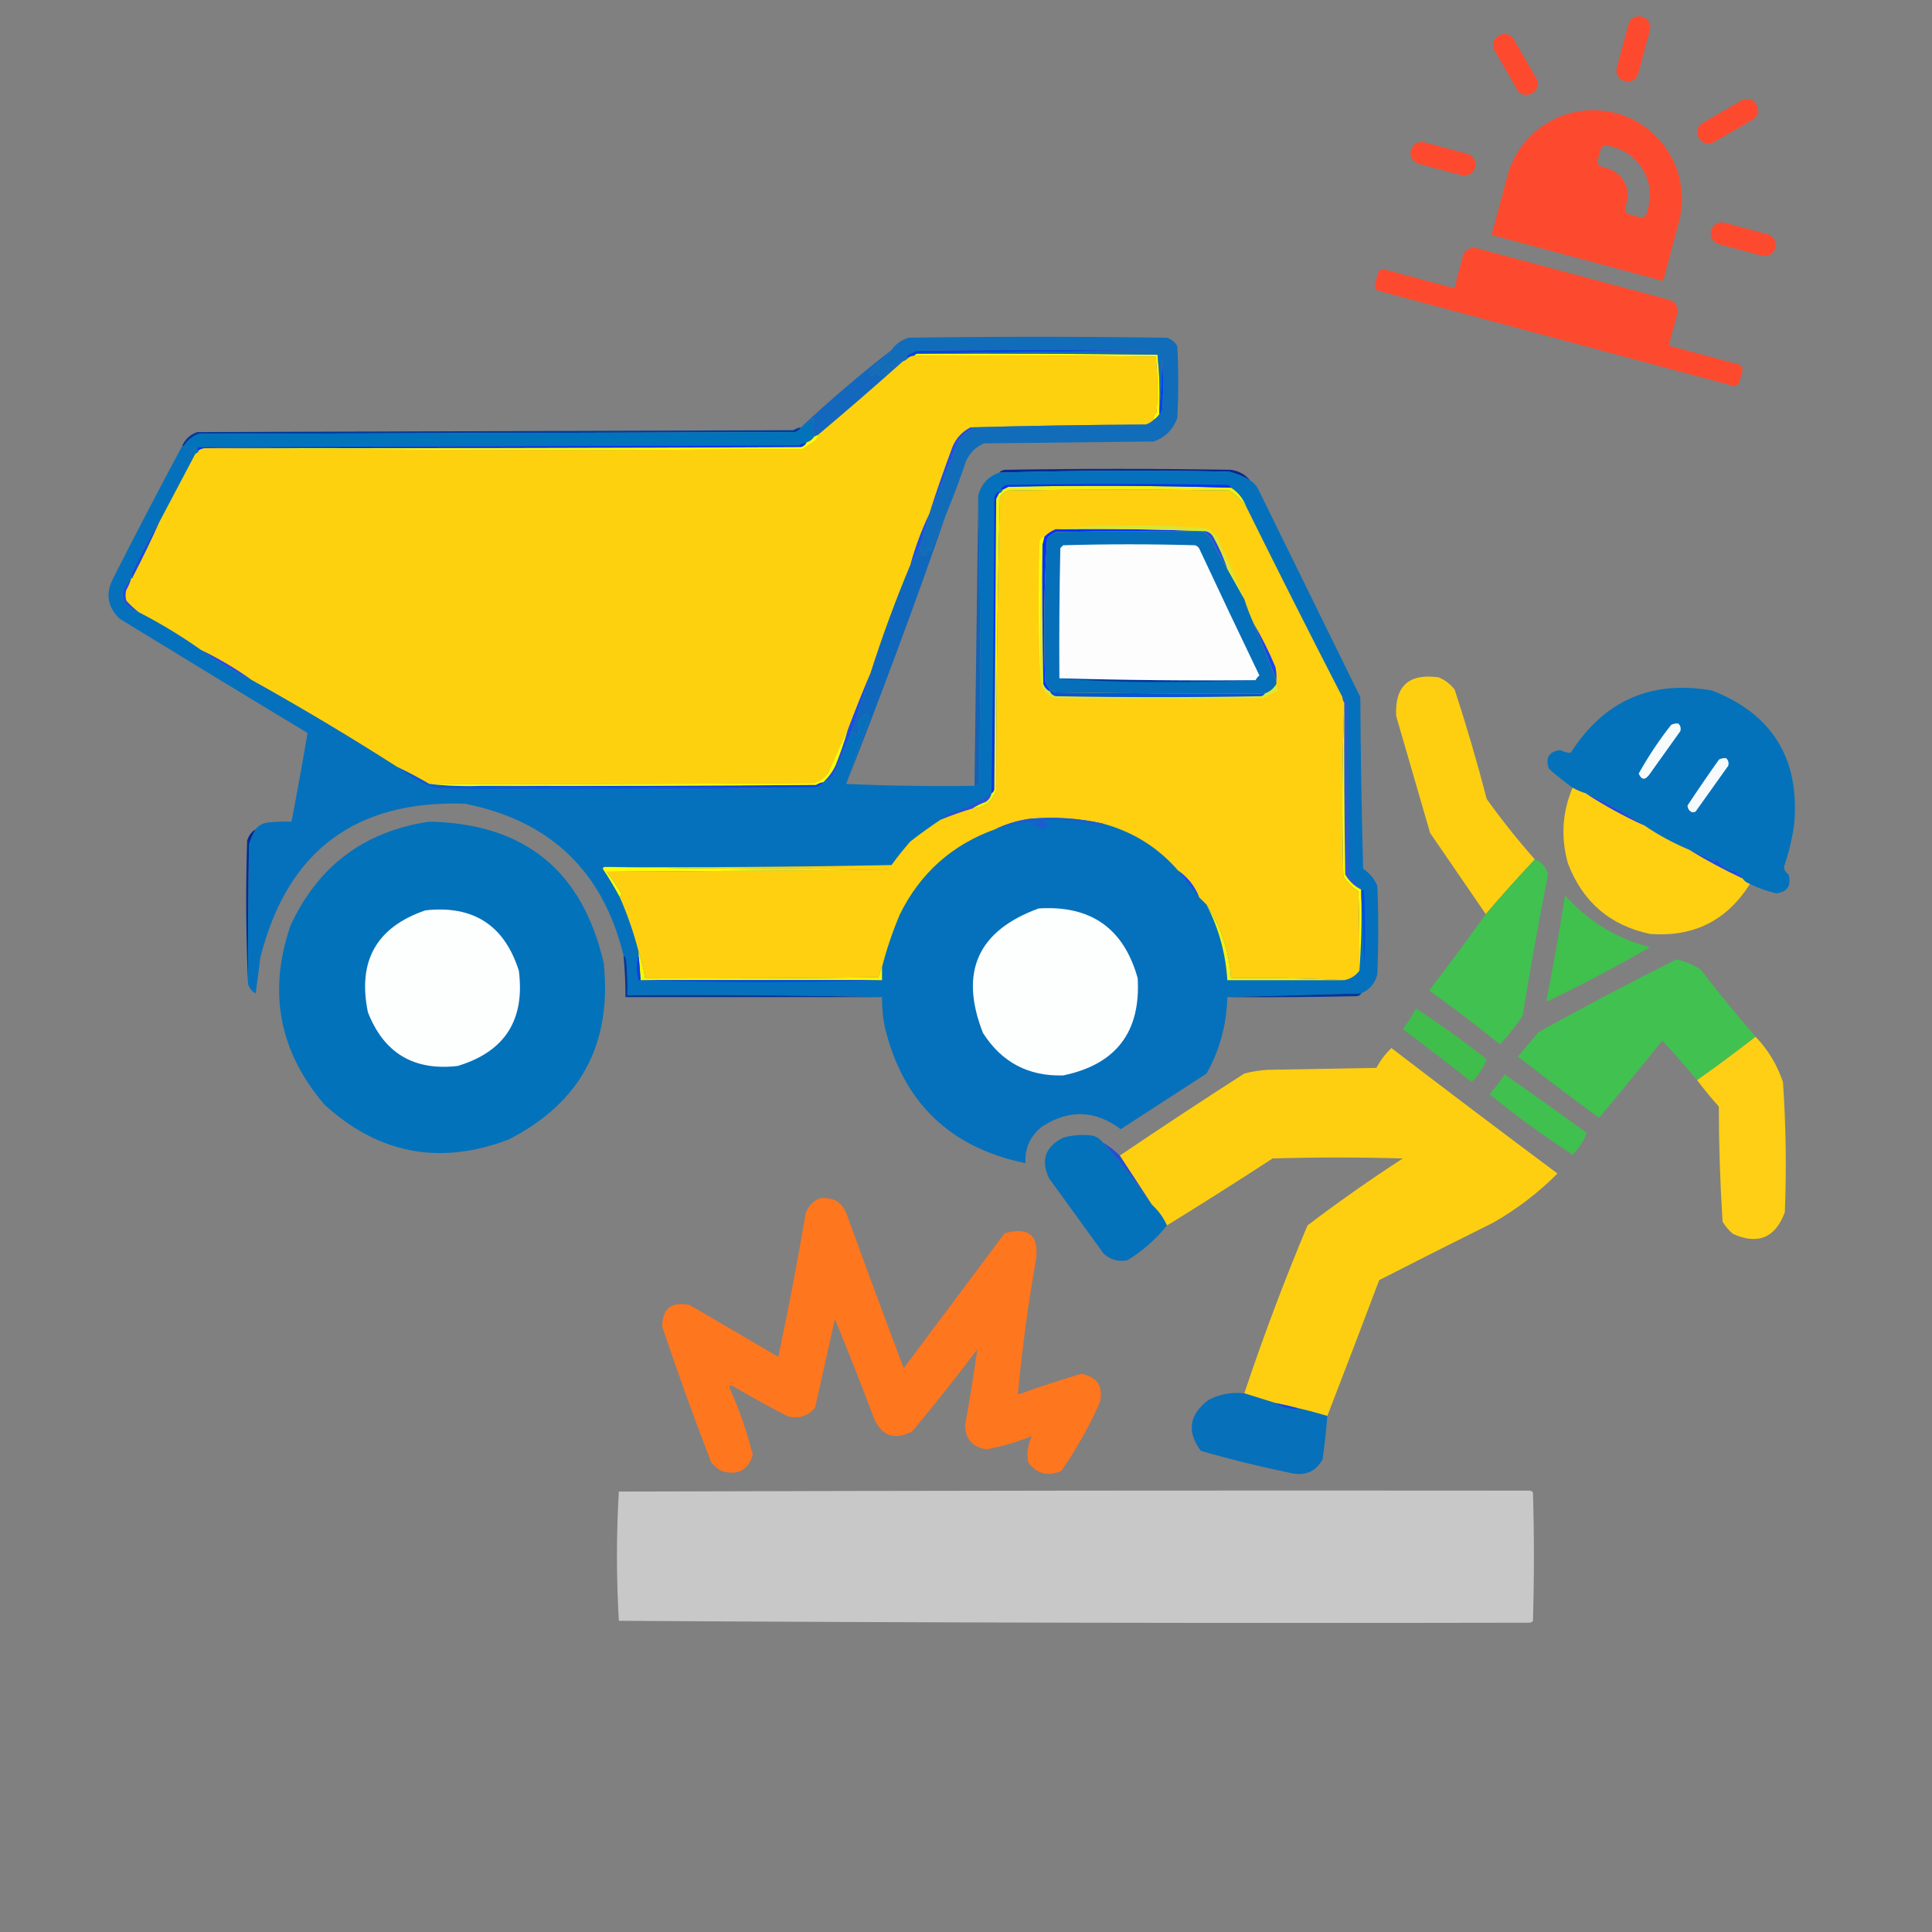 <svg width="1024" height="1024" viewBox="0 0 1024 1024" fill="none" xmlns="http://www.w3.org/2000/svg">
<rect x="0" y="0" width="1024" height="1024" fill="#808080" stroke="none"/>
<g clip-path="url(#clip0_339_4404)">
<path fill-rule="evenodd" clip-rule="evenodd" d="M484.5 188.5C485.209 187.596 486.209 187.263 487.5 187.5C529.501 187.333 571.501 187.5 613.5 188C614.485 197.417 614.818 206.917 614.5 216.5C614.5 217.5 614.5 218.5 614.5 219.5C613.728 220.694 612.728 221.694 611.5 222.5C611.312 220.897 611.812 219.563 613 218.5C613.818 208.589 613.651 198.756 612.5 189C569.835 188.5 527.168 188.333 484.5 188.5Z" fill="#FCFD07"/>
<path fill-rule="evenodd" clip-rule="evenodd" d="M484.5 188.5C527.168 188.333 569.835 188.5 612.5 189C613.651 198.756 613.818 208.589 613 218.5C611.812 219.563 611.312 220.897 611.5 222.5C610.4 223.558 609.066 224.392 607.5 225C576.331 225.168 545.331 225.668 514.5 226.5C510.16 228.674 506.994 232.007 505 236.5C500.533 248.425 496.367 260.425 492.5 272.5C488.399 281.128 485.066 290.128 482.5 299.5C474.702 318.117 467.702 337.117 461.5 356.5C457.304 366.42 453.304 376.42 449.5 386.5C446.017 393.467 442.517 401.134 439 409.5C437.039 412.135 434.539 413.969 431.5 415C363.501 415.5 295.501 415.667 227.5 415.5C221.965 412.233 216.298 409.233 210.5 406.5C185.338 390.415 159.671 375.082 133.5 360.5C125.003 354.414 116.003 349.081 106.5 344.5C96.007 337.083 85.007 330.416 73.5 324.5C71.229 322.734 69.063 320.734 67 318.5C66.333 316.5 66.333 314.5 67 312.5C68.122 310.593 68.955 308.593 69.5 306.5C70.167 306.5 70.5 306.167 70.5 305.5C75.437 295.96 80.103 286.293 84.5 276.5C90.817 264.535 97.15 252.535 103.5 240.5C104.5 240.167 105.167 239.5 105.5 238.5C106.708 237.766 108.041 237.433 109.5 237.5C214.666 238.666 319.999 238.833 425.5 238C427.5 236.667 429.5 235.333 431.5 234C432.823 233.184 433.489 232.017 433.5 230.5C448.687 217.736 463.687 204.736 478.5 191.5C479.71 191.068 480.71 190.401 481.5 189.5C482.391 188.89 483.391 188.557 484.5 188.5Z" fill="#FED10F"/>
<path fill-rule="evenodd" clip-rule="evenodd" d="M614.5 219.5C614.5 218.5 614.5 217.5 614.5 216.5C615.33 207.676 615.83 198.676 616 189.5C616.667 198.833 616.667 208.167 616 217.5C615.722 218.416 615.222 219.082 614.5 219.5Z" fill="#0146EE"/>
<path fill-rule="evenodd" clip-rule="evenodd" d="M472.5 185.5C469.029 189.803 465.029 193.636 460.5 197C461.126 197.75 461.626 198.584 462 199.5C463.333 197.5 464.667 195.5 466 193.5C466.265 195.163 465.765 196.663 464.5 198C467.451 200.044 469.784 199.378 471.5 196C470.398 193.609 471.064 193.109 473.5 194.5C474.94 193.048 476.606 192.048 478.5 191.5C463.687 204.736 448.687 217.736 433.5 230.5C432.833 230.833 432.167 231.167 431.5 231.5C431.72 230.202 431.053 228.869 429.5 227.5C430.929 225.669 431.429 223.669 431 221.5C429.223 223.79 427.056 225.457 424.5 226.5C439.906 212.091 455.906 198.424 472.5 185.5Z" fill="#1368BD"/>
<path fill-rule="evenodd" clip-rule="evenodd" d="M424.5 226.5C423.942 227.79 422.942 228.623 421.5 229C316.167 229.333 210.833 229.667 105.5 230C102.064 231.274 99.397 233.441 97.5 236.5C97.167 236.5 96.833 236.5 96.5 236.5C97.989 232.847 100.656 230.347 104.5 229C209.833 228.667 315.167 228.333 420.5 228C421.745 227.209 423.078 226.709 424.5 226.5Z" fill="#003B9F"/>
<path fill-rule="evenodd" clip-rule="evenodd" d="M431.5 231.5C430.564 232.974 429.23 233.974 427.5 234.5C426.078 234.709 424.745 235.209 423.5 236C317.5 236.333 211.5 236.667 105.5 237C104.262 237.69 104.262 238.19 105.5 238.5C105.167 239.5 104.5 240.167 103.5 240.5C102.521 240.458 101.521 240.458 100.5 240.5C101.09 239.201 102.09 238.368 103.5 238C103.167 237.667 102.833 237.333 102.5 237C100.68 237.476 99.013 237.309 97.5 236.5C99.397 233.441 102.064 231.274 105.5 230C210.833 229.667 316.167 229.333 421.5 229C422.942 228.623 423.942 227.79 424.5 226.5C427.056 225.457 429.223 223.79 431 221.5C431.429 223.669 430.929 225.669 429.5 227.5C431.053 228.869 431.72 230.202 431.5 231.5Z" fill="#0173BB"/>
<path fill-rule="evenodd" clip-rule="evenodd" d="M501.5 272.5C498.399 278.943 495.566 285.61 493 292.5C492.667 291.833 492.333 291.167 492 290.5C489.929 295.844 488.429 295.511 487.5 289.5C489.371 283.886 491.038 278.22 492.5 272.5C497.933 259.719 503.1 246.719 508 233.5C510.205 230.96 512.705 228.793 515.5 227C515.272 226.601 514.938 226.435 514.5 226.5C545.331 225.668 576.331 225.168 607.5 225C609.066 224.392 610.4 223.558 611.5 222.5C612.728 221.694 613.728 220.694 614.5 219.5C615.222 219.082 615.722 218.416 616 217.5C616.667 208.167 616.667 198.833 616 189.5C615.83 198.676 615.33 207.676 614.5 216.5C614.818 206.917 614.485 197.417 613.5 188C571.501 187.5 529.501 187.333 487.5 187.5C528.998 186.667 570.665 186.167 612.5 186C570.167 185.333 527.833 185.333 485.5 186C484.167 186.667 482.833 187.333 481.5 188C480.262 188.69 480.262 189.19 481.5 189.5C480.71 190.401 479.71 191.068 478.5 191.5C476.606 192.048 474.94 193.048 473.5 194.5C471.064 193.109 470.398 193.609 471.5 196C469.784 199.378 467.451 200.044 464.5 198C465.765 196.663 466.265 195.163 466 193.5C464.667 195.5 463.333 197.5 462 199.5C461.626 198.584 461.126 197.75 460.5 197C465.029 193.636 469.029 189.803 472.5 185.5C474.724 182.376 477.724 180.209 481.5 179C527.167 178.333 572.833 178.333 618.5 179C620.939 179.774 622.773 181.274 624 183.5C624.667 196.167 624.667 208.833 624 221.5C621.833 227.667 617.667 231.833 611.5 234C581.5 234.333 551.5 234.667 521.5 235C517.114 236.93 513.948 240.097 512 244.5C508.766 254.048 505.266 263.382 501.5 272.5Z" fill="#116DB9"/>
<path fill-rule="evenodd" clip-rule="evenodd" d="M487.499 187.5C486.208 187.263 485.208 187.596 484.499 188.5C483.39 188.557 482.39 188.89 481.499 189.5C480.261 189.19 480.261 188.69 481.499 188C482.832 187.333 484.166 186.667 485.499 186C527.832 185.333 570.166 185.333 612.499 186C570.664 186.167 528.997 186.667 487.499 187.5Z" fill="#0346E0"/>
<path fill-rule="evenodd" clip-rule="evenodd" d="M427.499 234.5C426.941 235.79 425.941 236.623 424.499 237C319.5 237.5 214.5 237.667 109.499 237.5C108.04 237.433 106.707 237.766 105.499 238.5C104.261 238.19 104.261 237.69 105.499 237C211.499 236.667 317.499 236.333 423.499 236C424.744 235.209 426.077 234.709 427.499 234.5Z" fill="#0134EB"/>
<path fill-rule="evenodd" clip-rule="evenodd" d="M433.5 230.5C433.489 232.017 432.823 233.184 431.5 234C429.5 235.333 427.5 236.667 425.5 238C319.999 238.833 214.666 238.666 109.5 237.5C214.501 237.667 319.501 237.5 424.5 237C425.942 236.623 426.942 235.79 427.5 234.5C429.23 233.974 430.564 232.974 431.5 231.5C432.167 231.167 432.833 230.833 433.5 230.5Z" fill="#FDFD02"/>
<path fill-rule="evenodd" clip-rule="evenodd" d="M662.5 254.5C659.093 252.527 655.426 251.027 651.5 250C610.811 249.19 570.144 249.356 529.5 250.5C530.263 249.732 531.263 249.232 532.5 249C572.5 248.333 612.5 248.333 652.5 249C656.607 249.629 659.94 251.463 662.5 254.5Z" fill="#062994"/>
<path fill-rule="evenodd" clip-rule="evenodd" d="M514.5 226.5C514.938 226.435 515.272 226.601 515.5 227C512.705 228.793 510.205 230.96 508 233.5C503.1 246.719 497.933 259.719 492.5 272.5C496.367 260.425 500.533 248.425 505 236.5C506.994 232.007 510.16 228.674 514.5 226.5Z" fill="#1F52E0"/>
<path fill-rule="evenodd" clip-rule="evenodd" d="M813.498 455.5C804.597 464.978 795.93 474.645 787.498 484.5C777.675 470.196 767.841 455.862 757.998 441.5C751.998 420.833 745.998 400.167 739.998 379.5C739.204 363.629 746.704 356.796 762.498 359C765.9 360.4 768.734 362.567 770.998 365.5C777.264 384.634 782.931 403.968 787.998 423.5C795.951 434.618 804.451 445.285 813.498 455.5Z" fill="#FECF10"/>
<path fill-rule="evenodd" clip-rule="evenodd" d="M927.499 468.5C925.769 467.974 924.435 466.974 923.499 465.5C923.118 464.069 922.118 463.236 920.499 463C920.832 462.667 921.166 462.333 921.499 462C916.497 461.753 912.664 459.586 909.999 455.5C909.585 455.957 909.085 456.291 908.499 456.5C904.264 454.215 899.93 452.215 895.499 450.5C886.989 446.962 878.989 442.629 871.499 437.5C861.655 431.075 851.321 425.408 840.499 420.5C838.045 419.773 835.712 418.773 833.499 417.5C829.231 414.411 825.065 411.077 820.999 407.5C818.96 401.668 820.96 398.335 826.999 397.5C828.797 398.504 830.631 399.004 832.499 399C850.231 371.297 875.231 360.297 907.499 366C939.368 378.537 953.868 402.037 950.999 436.5C949.953 444.353 948.119 452.019 945.499 459.5C945.702 461.208 946.535 462.541 947.999 463.5C949.564 469.387 947.397 472.72 941.499 473.5C936.612 472.387 931.946 470.721 927.499 468.5Z" fill="#0372BB"/>
<path fill-rule="evenodd" clip-rule="evenodd" d="M833.5 417.5C835.713 418.773 838.046 419.773 840.5 420.5C850.344 426.925 860.678 432.592 871.5 437.5C878.99 442.629 886.99 446.962 895.5 450.5C904.508 456.005 913.841 461.005 923.5 465.5C924.436 466.974 925.77 467.974 927.5 468.5C915.294 487.937 897.627 496.77 874.5 495C853.257 490.43 838.757 477.93 831 457.5C827.186 443.862 828.019 430.529 833.5 417.5Z" fill="#FED011"/>
<path fill-rule="evenodd" clip-rule="evenodd" d="M840.5 420.5C851.322 425.408 861.656 431.075 871.5 437.5C860.678 432.592 850.344 426.925 840.5 420.5Z" fill="#1E4CE2"/>
<path fill-rule="evenodd" clip-rule="evenodd" d="M227.5 435.5C277.887 436.437 308.72 461.437 320 510.5C324.471 553.404 307.637 584.57 269.5 604C233.109 617.798 200.609 611.631 172 585.5C147.901 557.334 141.901 525.668 154 490.5C168.626 458.94 193.126 440.607 227.5 435.5Z" fill="#0272BB"/>
<path fill-rule="evenodd" clip-rule="evenodd" d="M96.501 236.5C96.835 236.5 97.168 236.5 97.501 236.5C99.015 237.309 100.682 237.476 102.502 237C102.835 237.333 103.169 237.667 103.502 238C102.092 238.368 101.092 239.201 100.502 240.5C101.523 240.458 102.523 240.458 103.502 240.5C97.152 252.535 90.819 264.535 84.501 276.5C79.021 285.454 74.021 294.787 69.501 304.5C69.625 305.107 69.958 305.44 70.501 305.5C70.501 306.167 70.168 306.5 69.501 306.5C62.321 314.305 63.654 320.305 73.501 324.5C85.009 330.416 96.009 337.083 106.502 344.5C114.999 350.586 123.999 355.919 133.502 360.5C159.673 375.082 185.34 390.415 210.502 406.5C216.599 411.884 223.599 415.717 231.502 418C298.337 418.832 365.003 418.665 431.502 417.5C433.676 417.25 435.343 416.25 436.502 414.5C438.718 413.797 440.551 412.464 442.002 410.5C445.216 402.754 448.382 395.088 451.502 387.5C452.263 388.391 453.263 389.058 454.502 389.5C455.771 387.305 455.771 385.139 454.502 383C455.669 381.167 457.169 379.667 459.002 378.5C459.872 379.108 460.372 379.941 460.502 381C456.284 392.837 452.284 404.337 448.502 415.5C470.996 416.497 493.663 416.831 516.502 416.5C517.752 416.423 518.585 415.756 519.002 414.5C519.834 363.665 519.667 312.998 518.502 262.5C520.1 256.57 523.767 252.57 529.502 250.5C570.146 249.356 610.812 249.19 651.502 250C655.428 251.027 659.095 252.527 662.502 254.5C664.453 255.716 665.953 257.382 667.002 259.5C684.986 296.136 702.986 332.802 721.002 369.5C721.169 399.839 721.669 430.172 722.502 460.5C725.942 462.768 728.442 465.768 730.002 469.5C730.669 485.167 730.669 500.833 730.002 516.5C728.747 521.249 725.914 524.582 721.502 526.5C697.695 527.137 674.028 527.804 650.502 528.5C650.186 542.934 646.519 556.434 639.502 569C624.335 578.833 609.169 588.667 594.002 598.5C580.567 588.383 566.733 587.883 552.502 597C546.103 601.962 543.103 608.462 543.502 616.5C503.45 608.281 478.616 584.281 469.002 544.5C467.907 539.22 467.407 533.887 467.502 528.5C422.672 527.501 377.672 527.168 332.502 527.5C332.668 521.824 332.501 516.157 332.002 510.5C331.923 508.264 331.423 506.93 330.502 506.5C319.679 461.845 291.679 435.012 246.502 426C188.362 423.98 152.196 451.147 138.002 507.5C137.224 513.842 136.39 520.175 135.502 526.5C133.391 525.395 132.057 523.729 131.502 521.5C131.335 496.831 131.502 472.164 132.002 447.5C132.923 444.664 134.09 441.998 135.502 439.5C136.977 437.59 138.977 436.424 141.502 436C145.823 435.501 150.156 435.334 154.502 435.5C157.519 419.788 160.352 404.121 163.002 388.5C129.752 368.459 96.585 348.292 63.502 328C56.956 321.779 55.789 314.613 60.002 306.5C71.957 282.917 84.124 259.583 96.501 236.5Z" fill="#0571BC"/>
<path fill-rule="evenodd" clip-rule="evenodd" d="M525.5 420.5C525.141 422.371 524.141 423.871 522.5 425C519.931 425.898 517.598 427.065 515.5 428.5C509.726 430.221 504.06 432.221 498.5 434.5C499.987 433.196 501.654 432.03 503.5 431C511.56 428.801 518.894 425.301 525.5 420.5Z" fill="#2C50D9"/>
<path fill-rule="evenodd" clip-rule="evenodd" d="M210.5 406.5C216.298 409.233 221.965 412.233 227.5 415.5C236.652 416.494 245.985 416.827 255.5 416.5C313.998 417.499 372.664 417.832 431.5 417.5C365.001 418.665 298.335 418.832 231.5 418C223.597 415.717 216.597 411.884 210.5 406.5Z" fill="#075DD2"/>
<path fill-rule="evenodd" clip-rule="evenodd" d="M436.5 414.5C435.341 416.25 433.674 417.25 431.5 417.5C372.664 417.832 313.998 417.499 255.5 416.5C314.501 416.667 373.501 416.5 432.5 416C433.745 415.209 435.078 414.709 436.5 414.5Z" fill="#0948E0"/>
<path fill-rule="evenodd" clip-rule="evenodd" d="M449.5 386.5C447.637 392.922 445.47 399.255 443 405.5C441.389 408.938 439.223 411.938 436.5 414.5C435.078 414.709 433.745 415.209 432.5 416C373.501 416.5 314.501 416.667 255.5 416.5C245.985 416.827 236.652 416.494 227.5 415.5C295.501 415.667 363.501 415.5 431.5 415C434.539 413.969 437.039 412.135 439 409.5C442.517 401.134 446.017 393.467 449.5 386.5Z" fill="#FAFC05"/>
<path fill-rule="evenodd" clip-rule="evenodd" d="M711.5 369.5C712.966 370.347 713.8 371.68 714 373.5C714.333 403.833 714.667 434.167 715 464.5C717.422 466.75 719.589 469.083 721.5 471.5C717.88 469.715 715.047 467.048 713 463.5C712.5 433.168 712.333 402.835 712.5 372.5C711.89 371.609 711.557 370.609 711.5 369.5Z" fill="#2F59D0"/>
<path fill-rule="evenodd" clip-rule="evenodd" d="M712.499 372.5C712.332 402.835 712.499 433.168 712.999 463.5C715.046 467.048 717.879 469.715 721.499 471.5C721.499 472.5 721.499 473.5 721.499 474.5C721.813 487.913 721.48 501.246 720.499 514.5C720.6 500.719 720.434 486.719 719.999 472.5C716.666 470.5 713.999 467.833 711.999 464.5C711.168 433.664 711.335 402.997 712.499 372.5Z" fill="#FAFB08"/>
<path fill-rule="evenodd" clip-rule="evenodd" d="M461.5 356.5C458.45 366.931 455.117 377.264 451.5 387.5C448.38 395.088 445.214 402.754 442 410.5C440.549 412.464 438.716 413.797 436.5 414.5C439.223 411.938 441.389 408.938 443 405.5C445.47 399.255 447.637 392.922 449.5 386.5C453.304 376.42 457.304 366.42 461.5 356.5Z" fill="#1A50E2"/>
<path fill-rule="evenodd" clip-rule="evenodd" d="M518.5 262.5C519.665 312.998 519.832 363.665 519 414.5C518.583 415.756 517.75 416.423 516.5 416.5C517.167 365.167 517.833 313.833 518.5 262.5Z" fill="#1462B3"/>
<path fill-rule="evenodd" clip-rule="evenodd" d="M106.5 344.5C116.003 349.081 125.003 354.414 133.5 360.5C123.997 355.919 114.997 350.586 106.5 344.5Z" fill="#274EDF"/>
<path fill-rule="evenodd" clip-rule="evenodd" d="M529.5 261.5C529.013 262.473 528.513 263.473 528 264.5C527.667 315.833 527.333 367.167 527 418.5C526.722 419.416 526.222 420.082 525.5 420.5C526.311 368.185 526.811 315.851 527 263.5C527.419 262.328 528.085 261.328 529 260.5C529.399 260.728 529.565 261.062 529.5 261.5Z" fill="#0637ED"/>
<path fill-rule="evenodd" clip-rule="evenodd" d="M69.499 306.5C68.954 308.593 68.121 310.593 66.999 312.5C66.332 314.5 66.332 316.5 66.999 318.5C69.062 320.734 71.228 322.734 73.499 324.5C63.652 320.305 62.319 314.305 69.499 306.5Z" fill="#1D4EE2"/>
<path fill-rule="evenodd" clip-rule="evenodd" d="M501.5 272.5C484.798 320.616 467.131 368.282 448.5 415.5C452.282 404.337 456.282 392.837 460.5 381C460.37 379.941 459.87 379.108 459 378.5C457.167 379.667 455.667 381.167 454.5 383C455.769 385.139 455.769 387.305 454.5 389.5C453.261 389.058 452.261 388.391 451.5 387.5C455.117 377.264 458.45 366.931 461.5 356.5C467.702 337.117 474.702 318.117 482.5 299.5C484.551 296.342 486.217 293.008 487.5 289.5C488.429 295.511 489.929 295.844 492 290.5C492.333 291.167 492.667 291.833 493 292.5C495.566 285.61 498.399 278.943 501.5 272.5Z" fill="#0F68BC"/>
<path fill-rule="evenodd" clip-rule="evenodd" d="M492.5 272.5C491.038 278.22 489.371 283.886 487.5 289.5C486.217 293.008 484.551 296.342 482.5 299.5C485.066 290.128 488.399 281.128 492.5 272.5Z" fill="#1851E2"/>
<path fill-rule="evenodd" clip-rule="evenodd" d="M84.5 276.5C80.103 286.293 75.437 295.96 70.5 305.5C69.957 305.44 69.624 305.107 69.5 304.5C74.02 294.787 79.02 285.454 84.5 276.5Z" fill="#164DDC"/>
<path fill-rule="evenodd" clip-rule="evenodd" d="M660.5 268.5C677.213 302.26 694.213 335.927 711.5 369.5C711.557 370.609 711.89 371.609 712.5 372.5C711.336 402.997 711.169 433.664 712 464.5C714 467.833 716.667 470.5 720 472.5C720.435 486.719 720.601 500.719 720.5 514.5C718.47 517.182 715.803 518.849 712.5 519.5C692.674 518.503 672.674 518.17 652.5 518.5C651.527 504.248 647.194 491.248 639.5 479.5C638.167 478.167 636.833 476.833 635.5 475.5C633.278 469.736 629.612 465.069 624.5 461.5C613.792 449.155 600.458 440.822 584.5 436.5C571.671 433.635 558.671 432.802 545.5 434C539.109 434.967 533.109 436.8 527.5 439.5C504.657 447.684 487.823 462.684 477 484.5C473.098 493.709 469.931 503.042 467.5 512.5C466.776 514.218 466.109 516.052 465.5 518C424.127 518.488 382.96 518.654 342 518.5C341.055 513.154 339.888 508.487 338.5 504.5C335.992 494.646 332.659 484.98 328.5 475.5C328.611 474.883 328.944 474.383 329.5 474C327.081 469.828 324.415 465.828 321.5 462C371.5 461.667 421.5 461.333 471.5 461C420.998 460.833 370.665 460.333 320.5 459.5C371.171 459.833 421.838 459.5 472.5 458.5C475.643 454.189 478.977 450.022 482.5 446C487.735 441.916 493.069 438.083 498.5 434.5C504.06 432.221 509.726 430.221 515.5 428.5C521.408 428.422 525.575 425.422 528 419.5C528.013 367.442 528.68 315.442 530 263.5C531.214 261.951 532.714 260.785 534.5 260C573.5 259.333 612.5 259.333 651.5 260C655.027 262.362 658.027 265.196 660.5 268.5Z" fill="#FED010"/>
<path fill-rule="evenodd" clip-rule="evenodd" d="M584.5 436.5C584.083 437.124 583.416 437.457 582.5 437.5C572.646 434.926 562.646 434.092 552.5 435C556.132 436.373 556.299 437.873 553 439.5C550.708 438.069 548.208 437.236 545.5 437C547.5 436.667 549.5 436.333 551.5 436C550.167 435.833 548.833 435.667 547.5 435.5C540.683 436.252 534.016 437.585 527.5 439.5C533.109 436.8 539.109 434.967 545.5 434C558.671 432.802 571.671 433.635 584.5 436.5Z" fill="#1B5DD1"/>
<path fill-rule="evenodd" clip-rule="evenodd" d="M552.499 288.5C552.332 313.169 552.499 337.836 552.999 362.5C553.659 364.324 554.826 365.657 556.499 366.5C557.057 367.79 558.057 368.623 559.499 369C595.832 369.667 632.166 369.667 668.499 369C669.415 368.722 670.081 368.222 670.499 367.5C673.114 366.55 675.114 364.883 676.499 362.5C676.329 363.822 676.662 364.989 677.499 366C674.832 367.333 672.166 368.667 669.499 370C632.499 370.667 595.499 370.667 558.499 370C554.402 368.078 552.069 364.912 551.499 360.5C551.168 336.328 551.501 312.328 552.499 288.5Z" fill="#DCE735"/>
<path fill-rule="evenodd" clip-rule="evenodd" d="M556.5 365.5C557.473 365.987 558.473 366.487 559.5 367C596.498 367.5 633.498 367.667 670.5 367.5C670.082 368.222 669.416 368.722 668.5 369C632.167 369.667 595.833 369.667 559.5 369C558.058 368.623 557.058 367.79 556.5 366.5C556.5 366.167 556.5 365.833 556.5 365.5Z" fill="#0855D6"/>
<path fill-rule="evenodd" clip-rule="evenodd" d="M637.498 281.5C639.101 282.596 640.601 283.93 641.998 285.5C644.62 291.085 647.454 296.418 650.498 301.5C653.498 306.833 656.498 312.167 659.498 317.5C660.887 321.944 662.554 326.277 664.498 330.5C668.714 340.496 672.714 350.496 676.498 360.5C676.498 361.167 676.498 361.833 676.498 362.5C675.113 364.883 673.113 366.55 670.498 367.5C633.496 367.667 596.496 367.5 559.498 367C558.471 366.487 557.471 365.987 556.498 365.5C555.494 364.317 554.66 362.984 553.998 361.5C553.017 336.079 553.351 310.746 554.998 285.5C556.212 283.951 557.712 282.785 559.498 282C585.496 281.5 611.496 281.333 637.498 281.5Z" fill="#066FB9"/>
<path fill-rule="evenodd" clip-rule="evenodd" d="M561.5 359.5C596.094 360.493 630.76 360.826 665.5 360.5C648.337 361.167 631.003 361.5 613.5 361.5C595.82 361.5 578.487 360.833 561.5 359.5Z" fill="#00359A"/>
<path fill-rule="evenodd" clip-rule="evenodd" d="M664.5 330.5C668.83 337.827 672.664 345.494 676 353.5C676.497 355.81 676.663 358.143 676.5 360.5C672.716 350.496 668.716 340.496 664.5 330.5Z" fill="#1648EB"/>
<path fill-rule="evenodd" clip-rule="evenodd" d="M559.5 280.5C585.672 280.169 611.672 280.502 637.5 281.5C611.498 281.333 585.498 281.5 559.5 282C557.714 282.785 556.214 283.951 555 285.5C553.353 310.746 553.019 336.079 554 361.5C554.662 362.984 555.496 364.317 556.5 365.5C556.5 365.833 556.5 366.167 556.5 366.5C554.827 365.657 553.66 364.324 553 362.5C552.5 337.836 552.333 313.169 552.5 288.5C552.833 287.167 553.167 285.833 553.5 284.5C555.228 282.774 557.228 281.441 559.5 280.5Z" fill="#0535FB"/>
<path fill-rule="evenodd" clip-rule="evenodd" d="M553.499 284.5C553.166 285.833 552.832 287.167 552.499 288.5C551.501 312.328 551.168 336.328 551.499 360.5C550.336 336.337 550.169 312.003 550.999 287.5C551.235 285.881 552.068 284.881 553.499 284.5Z" fill="#FCFD02"/>
<path fill-rule="evenodd" clip-rule="evenodd" d="M659.5 317.5C656.5 312.167 653.5 306.833 650.5 301.5C648.568 295.631 646.068 289.964 643 284.5C641.736 282.393 639.903 281.393 637.5 281.5C611.672 280.502 585.672 280.169 559.5 280.5C571.982 279.167 584.815 278.501 598 278.5C611.899 278.359 625.732 278.859 639.5 280C641.624 281.122 643.457 282.622 645 284.5C650.141 295.446 654.975 306.446 659.5 317.5Z" fill="#DAE533"/>
<path fill-rule="evenodd" clip-rule="evenodd" d="M637.5 281.5C639.903 281.393 641.736 282.393 643 284.5C646.068 289.964 648.568 295.631 650.5 301.5C647.456 296.418 644.622 291.085 642 285.5C640.603 283.93 639.103 282.596 637.5 281.5Z" fill="#244DE5"/>
<path fill-rule="evenodd" clip-rule="evenodd" d="M665.5 360.5C630.76 360.826 596.094 360.493 561.5 359.5C561.333 336.498 561.5 313.498 562 290.5C562.5 290 563 289.5 563.5 289C586.833 288.333 610.167 288.333 633.5 289C634.308 289.308 634.975 289.808 635.5 290.5C646.038 313.076 656.705 335.576 667.5 358C666.619 358.708 665.953 359.542 665.5 360.5Z" fill="#FDFDFE"/>
<path fill-rule="evenodd" clip-rule="evenodd" d="M652.5 258.5C656.269 260.937 658.936 264.271 660.5 268.5C658.027 265.196 655.027 262.362 651.5 260C612.5 259.333 573.5 259.333 534.5 260C532.714 260.785 531.214 261.951 530 263.5C528.68 315.442 528.013 367.442 528 419.5C525.575 425.422 521.408 428.422 515.5 428.5C517.598 427.065 519.931 425.898 522.5 425C524.141 423.871 525.141 422.371 525.5 420.5C526.222 420.082 526.722 419.416 527 418.5C527.333 367.167 527.667 315.833 528 264.5C528.513 263.473 529.013 262.473 529.5 261.5C530.5 261.167 531.167 260.5 531.5 259.5C532.473 259.013 533.473 258.513 534.5 258C573.862 257.184 613.196 257.351 652.5 258.5Z" fill="#F3EF13"/>
<path fill-rule="evenodd" clip-rule="evenodd" d="M652.5 258.5C613.196 257.351 573.862 257.184 534.5 258C533.473 258.513 532.473 259.013 531.5 259.5C531.062 259.565 530.728 259.399 530.5 259C531.328 258.085 532.328 257.419 533.5 257C572.5 256.333 611.5 256.333 650.5 257C651.416 257.278 652.082 257.778 652.5 258.5Z" fill="#0331FD"/>
<path fill-rule="evenodd" clip-rule="evenodd" d="M895.5 450.5C899.931 452.215 904.265 454.215 908.5 456.5C909.086 456.291 909.586 455.957 910 455.5C912.665 459.586 916.498 461.753 921.5 462C921.167 462.333 920.833 462.667 920.5 463C922.119 463.236 923.119 464.069 923.5 465.5C913.841 461.005 904.508 456.005 895.5 450.5Z" fill="#1751DF"/>
<path fill-rule="evenodd" clip-rule="evenodd" d="M320.5 459.5C370.665 460.333 420.998 460.833 471.5 461C421.5 461.333 371.5 461.667 321.5 462C324.415 465.828 327.081 469.828 329.5 474C328.944 474.383 328.611 474.883 328.5 475.5C325.777 470.398 322.777 465.398 319.5 460.5C319.624 459.893 319.957 459.56 320.5 459.5Z" fill="#FDFB07"/>
<path fill-rule="evenodd" clip-rule="evenodd" d="M135.499 439.5C134.087 441.998 132.92 444.664 131.999 447.5C131.499 472.164 131.332 496.831 131.499 521.5C130.336 496.337 130.169 471.003 130.999 445.5C131.791 442.894 133.291 440.894 135.499 439.5Z" fill="#012C94"/>
<path fill-rule="evenodd" clip-rule="evenodd" d="M624.5 461.5C629.612 465.069 633.278 469.736 635.5 475.5C631.836 470.842 628.169 466.175 624.5 461.5Z" fill="#214CE4"/>
<path fill-rule="evenodd" clip-rule="evenodd" d="M550.501 481.5C578.159 479.723 595.659 492.057 603.001 518.5C604.658 547.015 591.491 564.182 563.501 570C545.049 570.525 530.883 563.025 521.001 547.5C508.34 515.287 518.173 493.287 550.501 481.5Z" fill="#FDFEFE"/>
<path fill-rule="evenodd" clip-rule="evenodd" d="M225.499 482.5C250.842 479.701 267.342 490.368 274.999 514.5C278.353 540.653 267.52 557.487 242.499 565C219.268 567.641 203.435 558.141 194.999 536.5C189.4 509.345 199.567 491.345 225.499 482.5Z" fill="#FDFEFE"/>
<path fill-rule="evenodd" clip-rule="evenodd" d="M639.5 479.5C647.194 491.248 651.527 504.248 652.5 518.5C672.674 518.17 692.674 518.503 712.5 519.5C691.833 519.5 671.167 519.5 650.5 519.5C649.637 505.381 645.971 492.048 639.5 479.5Z" fill="#F5F014"/>
<path fill-rule="evenodd" clip-rule="evenodd" d="M721.5 471.5C722.117 471.611 722.617 471.944 723 472.5C723.667 485.5 723.667 498.5 723 511.5C722.831 498.993 722.331 486.66 721.5 474.5C721.5 473.5 721.5 472.5 721.5 471.5Z" fill="#014CE7"/>
<path fill-rule="evenodd" clip-rule="evenodd" d="M829.5 474.5C841.653 488.247 856.653 497.414 874.5 502C856.462 512.516 838.129 522.182 819.5 531C823.206 512.266 826.539 493.432 829.5 474.5Z" fill="#40C04D"/>
<path fill-rule="evenodd" clip-rule="evenodd" d="M813.5 455.5C817.221 456.891 819.554 459.558 820.5 463.5C815.569 488.422 811.069 513.422 807 538.5C803.38 543.789 799.38 548.789 795 553.5C782.769 543.636 770.269 534.136 757.5 525C767.742 511.604 777.742 498.104 787.5 484.5C795.932 474.645 804.599 464.978 813.5 455.5Z" fill="#41C14F"/>
<path fill-rule="evenodd" clip-rule="evenodd" d="M467.5 512.5C467.5 514.833 467.5 517.167 467.5 519.5C424.833 519.5 382.167 519.5 339.5 519.5C339.261 515.158 338.927 510.824 338.5 506.5C338.5 505.833 338.5 505.167 338.5 504.5C339.888 508.487 341.055 513.154 342 518.5C382.96 518.654 424.127 518.488 465.5 518C466.109 516.052 466.776 514.218 467.5 512.5Z" fill="#FAF503"/>
<path fill-rule="evenodd" clip-rule="evenodd" d="M338.502 506.5C338.929 510.824 339.263 515.158 339.502 519.5C382.169 519.5 424.835 519.5 467.502 519.5C424.667 520.831 381.667 520.831 338.502 519.5C337.203 515.036 337.203 510.702 338.502 506.5Z" fill="#0740EA"/>
<path fill-rule="evenodd" clip-rule="evenodd" d="M467.5 528.5C422.167 528.5 376.833 528.5 331.5 528.5C331.521 521.146 331.187 513.813 330.5 506.5C331.421 506.93 331.921 508.264 332 510.5C332.499 516.157 332.666 521.824 332.5 527.5C377.67 527.168 422.67 527.501 467.5 528.5Z" fill="#003699"/>
<path fill-rule="evenodd" clip-rule="evenodd" d="M721.5 526.5C721.082 527.222 720.416 527.722 719.5 528C696.502 528.5 673.502 528.667 650.5 528.5C674.026 527.804 697.693 527.137 721.5 526.5Z" fill="#02379B"/>
<path fill-rule="evenodd" clip-rule="evenodd" d="M930.5 549.5C920.345 557.41 910.012 565.077 899.5 572.5C893.571 565.397 887.404 558.397 881 551.5C869.992 565.337 858.826 579.003 847.5 592.5C833.025 581.859 818.692 571.025 804.5 560C808.167 555.667 811.833 551.333 815.5 547C839.602 533.617 863.935 520.784 888.5 508.5C893.212 509.459 897.545 511.292 901.5 514C910.816 526.14 920.483 537.973 930.5 549.5Z" fill="#41C150"/>
<path fill-rule="evenodd" clip-rule="evenodd" d="M750.5 534.5C763.383 542.868 775.883 551.868 788 561.5C786.291 565.924 783.624 569.924 780 573.5C767.976 563.975 755.809 554.642 743.5 545.5C746.094 541.974 748.427 538.308 750.5 534.5Z" fill="#3FBE4B"/>
<path fill-rule="evenodd" clip-rule="evenodd" d="M930.5 549.5C937.108 556.374 941.941 564.374 945 573.5C946.591 596.467 946.924 619.467 946 642.5C940.97 656.096 931.804 659.929 918.5 654C916.291 652.127 914.458 649.96 913 647.5C911.702 627.231 911.035 606.898 911 586.5C906.954 581.96 903.121 577.293 899.5 572.5C910.012 565.077 920.345 557.41 930.5 549.5Z" fill="#FECF14"/>
<path fill-rule="evenodd" clip-rule="evenodd" d="M703.5 750.5C698.543 749.011 693.543 747.678 688.5 746.5C684.207 745.344 679.874 744.344 675.5 743.5C670.167 741.833 664.833 740.167 659.5 738.5C669.561 708.385 680.727 678.719 693 649.5C709.395 637.052 726.229 625.218 743.5 614C720.5 613.333 697.5 613.333 674.5 614C655.946 626.105 637.279 637.938 618.5 649.5C616.565 645.293 613.898 641.627 610.5 638.5C604.859 629.851 599.193 621.184 593.5 612.5C615.263 597.775 637.263 583.275 659.5 569C663.749 567.874 668.082 567.208 672.5 567C691.5 566.667 710.5 566.333 729.5 566C731.623 562.049 734.289 558.549 737.5 555.5C766.692 577.859 796.025 600.025 825.5 622C815.305 632.2 803.972 640.867 791.5 648C771.224 658.054 751.058 668.221 731 678.5C721.92 702.579 712.753 726.579 703.5 750.5Z" fill="#FECF10"/>
<path fill-rule="evenodd" clip-rule="evenodd" d="M797.5 569.5C812.103 579.589 826.603 589.923 841 600.5C839.442 604.74 836.942 608.574 833.5 612C818.395 602.272 803.728 591.605 789.5 580C792.383 576.624 795.049 573.124 797.5 569.5Z" fill="#40C04E"/>
<path fill-rule="evenodd" clip-rule="evenodd" d="M584.498 605.5C593.899 615.994 602.565 626.994 610.498 638.5C613.896 641.627 616.563 645.293 618.498 649.5C612.582 656.918 605.582 663.084 597.498 668C592.759 668.865 588.592 667.698 584.998 664.5C575.331 651.167 565.665 637.833 555.998 624.5C551.533 614.894 554.033 607.727 563.498 603C568.744 601.494 574.077 601.161 579.498 602C581.582 602.697 583.249 603.864 584.498 605.5Z" fill="#0471BB"/>
<path fill-rule="evenodd" clip-rule="evenodd" d="M584.5 605.5C587.767 607.427 590.767 609.761 593.5 612.5C599.193 621.184 604.859 629.851 610.5 638.5C602.567 626.994 593.901 615.994 584.5 605.5Z" fill="#214FD6"/>
<path fill-rule="evenodd" clip-rule="evenodd" d="M659.498 738.5C664.831 740.167 670.165 741.833 675.498 743.5C679.556 746.267 683.89 747.267 688.498 746.5C693.541 747.678 698.541 749.011 703.498 750.5C702.912 758.186 702.079 765.853 700.998 773.5C697.595 779.618 692.428 782.118 685.498 781C668.989 777.632 652.655 773.632 636.498 769C628.887 758.819 630.22 749.819 640.498 742C646.444 738.918 652.777 737.751 659.498 738.5Z" fill="#0670BB"/>
<path fill-rule="evenodd" clip-rule="evenodd" d="M675.5 743.5C679.874 744.344 684.207 745.344 688.5 746.5C683.892 747.267 679.558 746.267 675.5 743.5Z" fill="#0F4AE4"/>
<path fill-rule="evenodd" clip-rule="evenodd" d="M811 790.063C811.617 790.174 812.117 790.507 812.5 791.063C813.167 813.73 813.167 836.396 812.5 859.063C812.117 859.619 811.617 859.952 811 860.063C649.999 860.396 488.999 860.063 328 859.063C327.344 847.607 327.01 836.107 327 824.563C327.005 813.156 327.339 801.822 328 790.563C489 790.063 650 789.896 811 790.063Z" fill="#C8C8C8"/>
<path fill-rule="evenodd" clip-rule="evenodd" d="M434.5 635.156C441.764 634.256 446.598 637.256 449 644.156C458.803 671.233 468.803 698.233 479 725.156C496.833 701.323 514.667 677.489 532.5 653.656C545.473 650.053 550.973 654.887 549 668.156C544.836 691.799 541.669 715.466 539.5 739.156C550.57 735.188 561.737 731.522 573 728.156C581.507 729.669 584.84 734.669 583 743.156C577.307 756.051 570.473 768.218 562.5 779.656C555.427 782.693 549.593 781.193 545 775.156C544.833 773.656 544.667 772.156 544.5 770.656C544.699 767.16 545.532 763.994 547 761.156C539.244 764.262 531.244 766.596 523 768.156C515.697 767.186 511.864 763.02 511.5 755.656C513.94 742.135 516.107 728.635 518 715.156C506.861 729.929 495.361 744.429 483.5 758.656C473.917 763.613 467.084 761.113 463 751.156C456.458 733.694 449.625 716.361 442.5 699.156C439 714.824 435.5 730.491 432 746.156C428.155 750.659 423.322 752.159 417.5 750.656C407.339 745.41 397.339 739.91 387.5 734.156C387.167 734.489 386.833 734.823 386.5 735.156C391.794 746.876 395.961 758.876 399 771.156C396.421 779.364 390.921 782.197 382.5 779.656C380.376 778.534 378.543 777.034 377 775.156C367.77 751.362 359.103 727.362 351 703.156C351.025 693.537 355.858 689.704 365.5 691.656C381.167 700.823 396.833 709.989 412.5 719.156C417.865 693.976 422.698 668.642 427 643.156C428.353 639.306 430.853 636.639 434.5 635.156Z" fill="#FE761E"/>
<path fill-rule="evenodd" clip-rule="evenodd" d="M889.543 383.488C890.706 384.642 891.061 385.985 890.608 387.517C885.096 395.239 879.586 402.962 874.074 410.684C871.848 413.611 870.007 413.386 868.551 410.009C873.543 401.02 879.265 392.424 885.716 384.22C886.932 383.576 888.207 383.332 889.543 383.488Z" fill="#F7FBFC"/>
<path fill-rule="evenodd" clip-rule="evenodd" d="M914.926 401.857C916.088 403.011 916.444 404.353 915.991 405.885C910.226 413.977 904.463 422.068 898.699 430.159C898.091 430.461 897.453 430.584 896.785 430.525C895.285 429.766 894.497 428.57 894.421 426.938C899.82 418.732 905.38 410.616 911.099 402.589C912.315 401.945 913.589 401.701 914.926 401.857Z" fill="#F6FAFC"/>
<path d="M770.82 152.751L775.388 135.706C776.228 132.567 779.454 130.705 782.592 131.546L884.867 158.95C888.005 159.791 889.867 163.017 889.026 166.155L884.459 183.2L921.391 193.096C922.96 193.517 923.891 195.13 923.471 196.698L921.948 202.38C921.528 203.949 919.915 204.88 918.346 204.46L730.843 154.219C729.273 153.798 728.343 152.185 728.763 150.617L730.286 144.935C730.706 143.366 732.319 142.435 733.888 142.855L770.82 152.751ZM798.931 93.295C805.658 68.189 831.459 53.292 856.566 60.019C881.672 66.746 896.569 92.547 889.842 117.654L881.468 148.905L790.557 124.546L798.931 93.295ZM873.557 110.246C877.341 96.125 868.961 81.61 854.84 77.826L851.999 77.065C850.43 76.644 848.817 77.576 848.397 79.144L846.874 84.826C846.454 86.395 847.385 88.008 848.954 88.428L851.795 89.189C859.64 91.292 864.295 99.355 862.193 107.2L861.432 110.041C861.012 111.61 861.943 113.223 863.512 113.643L869.194 115.166C870.763 115.586 872.375 114.655 872.796 113.086L873.557 110.246L873.557 110.246ZM777.726 81.523C780.864 82.364 782.726 85.589 781.885 88.728C781.044 91.866 777.819 93.728 774.681 92.887L751.953 86.797C748.815 85.956 746.953 82.731 747.794 79.593C748.635 76.455 751.86 74.592 754.998 75.433L777.726 81.523ZM936.819 124.152C939.958 124.993 941.82 128.218 940.979 131.357C940.138 134.495 936.913 136.357 933.775 135.516L911.047 129.426C907.909 128.585 906.047 125.36 906.887 122.222C907.728 119.084 910.954 117.221 914.092 118.062L936.819 124.152ZM803.998 47.285L792.233 26.908C788.312 20.115 798.5 14.233 802.422 21.025L814.187 41.403C818.108 48.195 807.92 54.077 803.998 47.285ZM902.576 65.086L922.954 53.321C929.746 49.4 935.628 59.588 928.836 63.51L908.459 75.275C901.666 79.196 895.784 69.008 902.576 65.086ZM856.974 35.769L863.064 13.041C865.094 5.465 876.458 8.51 874.428 16.086L868.338 38.814C866.308 46.39 854.944 43.345 856.974 35.769Z" fill="#FD4A2F"/>
</g>
<defs>
<clipPath id="clip0_339_4404">
<rect width="1024" height="1024" fill="white"/>
</clipPath>
</defs>
</svg>
